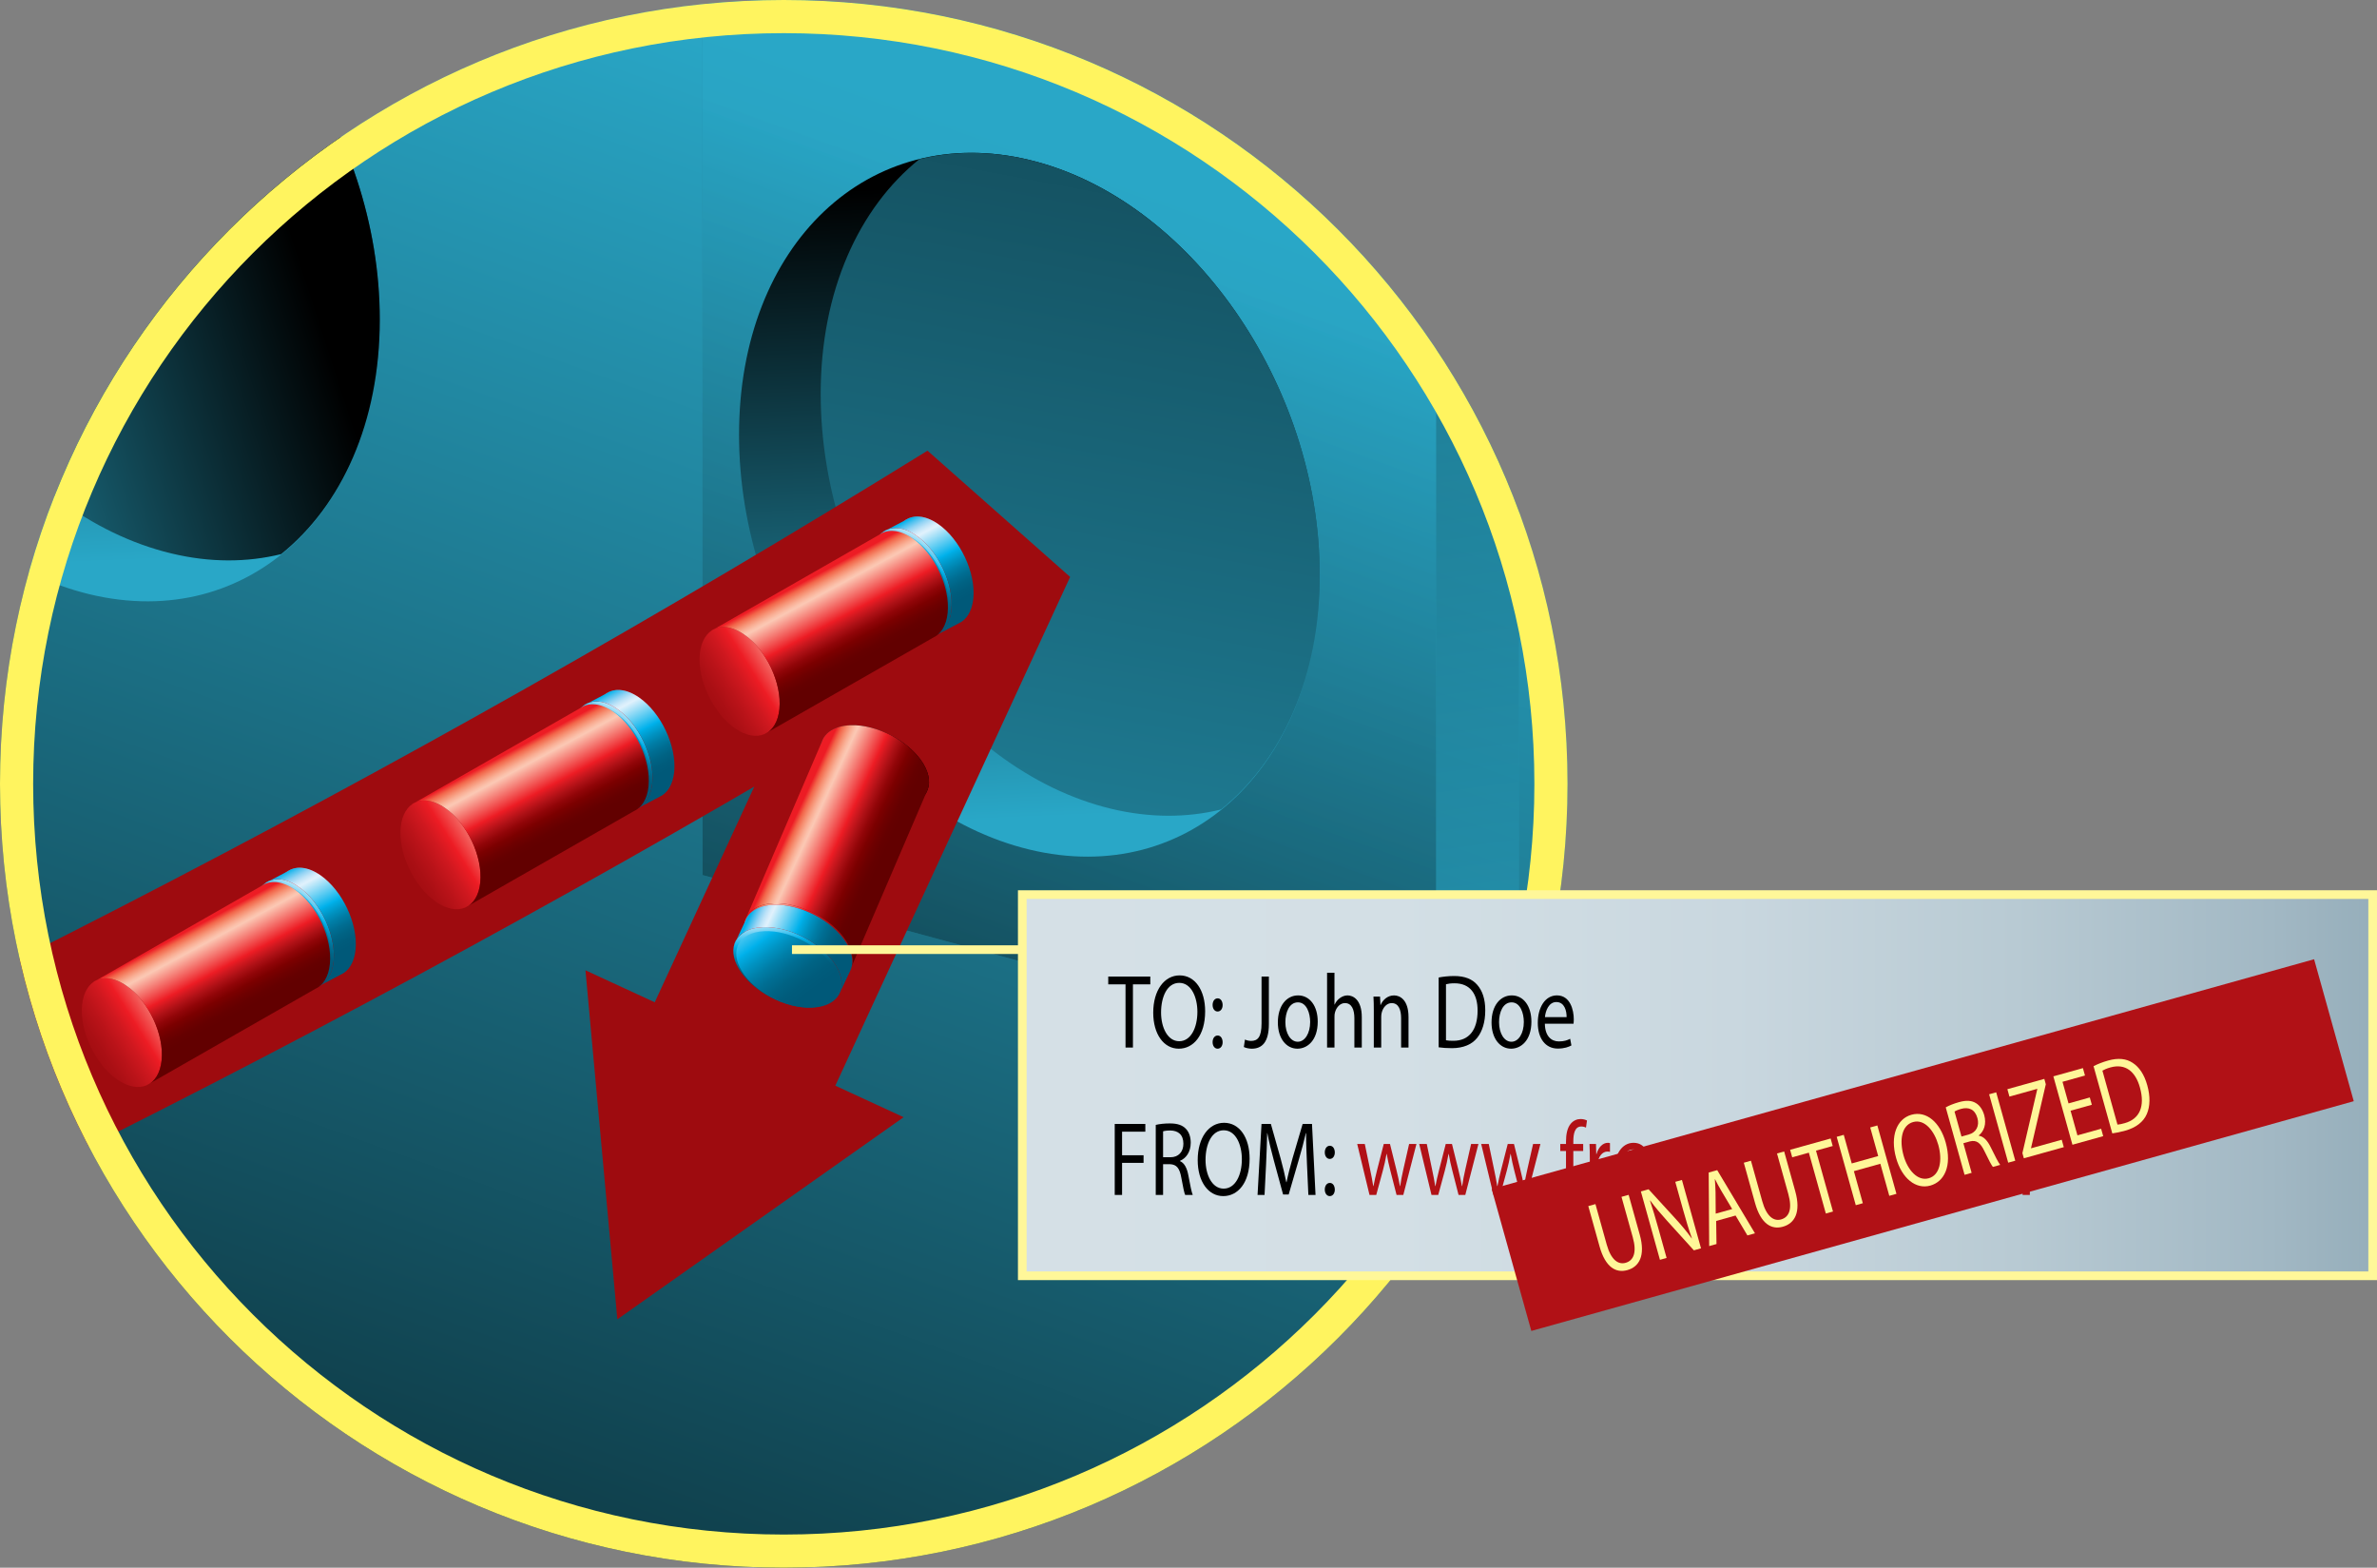 <?xml version="1.0" encoding="utf-8"?>
<!-- Generator: Adobe Illustrator 16.0.4, SVG Export Plug-In . SVG Version: 6.00 Build 0)  -->
<!DOCTYPE svg PUBLIC "-//W3C//DTD SVG 1.1//EN" "http://www.w3.org/Graphics/SVG/1.1/DTD/svg11.dtd">
<svg version="1.1" xmlns="http://www.w3.org/2000/svg" xmlns:xlink="http://www.w3.org/1999/xlink" x="0px" y="0px"
	 width="274.152px" height="180.797px" viewBox="0 0 274.152 180.797" enable-background="new 0 0 274.152 180.797"
	 xml:space="preserve">
<rect x="0" y="0" width="274.152" height="180.797" fill="#808080" stroke="none"/>
<g>
</g>
<g>
	<g>
		<defs>
			<path id="SVGID_1_" d="M180.792,90.398c0,49.923-40.47,90.398-90.396,90.398C40.472,180.797,0,140.321,0,90.398
				S40.472,0,90.396,0C140.322,0,180.792,40.476,180.792,90.398z"/>
		</defs>
		<clipPath id="SVGID_2_">
			<use xlink:href="#SVGID_1_"  overflow="visible"/>
		</clipPath>
		<linearGradient id="SVGID_3_" gradientUnits="userSpaceOnUse" x1="26.838" y1="269.851" x2="118.282" y2="15.396">
			<stop  offset="0" style="stop-color:#000000"/>
			<stop  offset="1" style="stop-color:#29A7C7"/>
		</linearGradient>
		<polygon clip-path="url(#SVGID_2_)" fill="url(#SVGID_3_)" points="226.772,-13.302 -32.453,-82.654 -32.453,161.71 
			226.772,230.995 		"/>
		<g opacity="0.5" clip-path="url(#SVGID_2_)">
			<g>
				<linearGradient id="SVGID_4_" gradientUnits="userSpaceOnUse" x1="105.57" y1="-112.67" x2="137.692" y2="123.86">
					<stop  offset="0" style="stop-color:#000000"/>
					<stop  offset="1" style="stop-color:#29A7C7"/>
				</linearGradient>
				<polygon fill="url(#SVGID_4_)" points="175.172,5.563 165.65,11.018 81.029,-11.973 90.545,-17.427 				"/>
				<linearGradient id="SVGID_5_" gradientUnits="userSpaceOnUse" x1="105.57" y1="-112.67" x2="137.692" y2="123.86">
					<stop  offset="0" style="stop-color:#000000"/>
					<stop  offset="1" style="stop-color:#29A7C7"/>
				</linearGradient>
				<polygon fill="url(#SVGID_5_)" points="165.65,11.018 81.029,-11.973 81.029,100.916 165.65,123.897 				"/>
				<linearGradient id="SVGID_6_" gradientUnits="userSpaceOnUse" x1="105.57" y1="-112.67" x2="137.692" y2="123.86">
					<stop  offset="0" style="stop-color:#000000"/>
					<stop  offset="1" style="stop-color:#29A7C7"/>
				</linearGradient>
				<polygon fill="url(#SVGID_6_)" points="165.65,11.018 175.172,5.563 175.172,118.452 165.65,123.897 				"/>
			</g>
			<g>
				
					<linearGradient id="SVGID_7_" gradientUnits="userSpaceOnUse" x1="421.696" y1="-529.205" x2="515.839" y2="-529.205" gradientTransform="matrix(1 0 0 1 -340.666 526)">
					<stop  offset="0" style="stop-color:#000000"/>
					<stop  offset="1" style="stop-color:#29A7C7"/>
				</linearGradient>
				<polygon fill="url(#SVGID_7_)" points="175.172,5.563 165.65,11.018 81.029,-11.973 90.545,-17.427 				"/>
				<linearGradient id="SVGID_8_" gradientUnits="userSpaceOnUse" x1="91.794" y1="143.74" x2="132.819" y2="29.584">
					<stop  offset="0" style="stop-color:#000000"/>
					<stop  offset="1" style="stop-color:#29A7C7"/>
				</linearGradient>
				<polygon fill="url(#SVGID_8_)" points="165.65,11.018 81.029,-11.973 81.029,100.916 165.65,123.897 				"/>
				<linearGradient id="SVGID_9_" gradientUnits="userSpaceOnUse" x1="153.008" y1="-63.419" x2="177.82" y2="119.284">
					<stop  offset="0" style="stop-color:#000000"/>
					<stop  offset="1" style="stop-color:#29A7C7"/>
				</linearGradient>
				<polygon fill="url(#SVGID_9_)" points="165.65,11.018 175.172,5.563 175.172,118.452 165.65,123.897 				"/>
			</g>
		</g>
		<g clip-path="url(#SVGID_2_)">
			<linearGradient id="SVGID_10_" gradientUnits="userSpaceOnUse" x1="117.108" y1="21.052" x2="120.29" y2="94.25">
				<stop  offset="0" style="stop-color:#000000"/>
				<stop  offset="1" style="stop-color:#29A7C7"/>
			</linearGradient>
			<path fill="url(#SVGID_10_)" d="M85.237,50.137c0,21.958,14.99,43.375,33.485,47.837c18.495,4.465,33.488-9.725,33.488-31.685
				s-14.993-43.384-33.488-47.846C100.227,13.985,85.237,28.174,85.237,50.137z"/>
			<linearGradient id="SVGID_11_" gradientUnits="userSpaceOnUse" x1="158.38" y1="-129.358" x2="100.968" y2="174.925">
				<stop  offset="0" style="stop-color:#000000"/>
				<stop  offset="1" style="stop-color:#29A7C7"/>
			</linearGradient>
			<path fill="url(#SVGID_11_)" d="M118.722,18.443c-4.498-1.082-8.779-1.043-12.695-0.081
				c-6.959,5.609-11.373,15.179-11.373,27.066c0,21.958,14.99,43.374,33.485,47.839c4.498,1.08,8.781,1.05,12.7,0.085
				c6.956-5.612,11.37-15.18,11.37-27.063C152.21,44.329,137.217,22.905,118.722,18.443z"/>
		</g>
		<g clip-path="url(#SVGID_2_)">
			<linearGradient id="SVGID_12_" gradientUnits="userSpaceOnUse" x1="8.699" y1="-8.394" x2="11.882" y2="64.804">
				<stop  offset="0" style="stop-color:#000000"/>
				<stop  offset="1" style="stop-color:#29A7C7"/>
			</linearGradient>
			<path fill="url(#SVGID_12_)" d="M-23.173,20.688c0,21.964,14.993,43.378,33.488,47.842c18.495,4.459,33.488-9.727,33.488-31.685
				c0-21.964-14.994-43.384-33.488-47.848C-8.18-15.463-23.173-1.274-23.173,20.688z"/>
			<linearGradient id="SVGID_13_" gradientUnits="userSpaceOnUse" x1="31.704" y1="21.001" x2="-26.372" y2="39.836">
				<stop  offset="0" style="stop-color:#000000"/>
				<stop  offset="1" style="stop-color:#29A7C7"/>
			</linearGradient>
			<path fill="url(#SVGID_13_)" d="M10.315-11.002c-4.498-1.086-8.779-1.049-12.695-0.081C-9.339-5.474-13.752,4.096-13.752,15.979
				c0,21.964,14.99,43.382,33.484,47.837c4.498,1.089,8.782,1.049,12.7,0.087c6.957-5.608,11.371-15.178,11.371-27.058
				C43.803,14.882,28.81-6.538,10.315-11.002z"/>
		</g>
		<g clip-path="url(#SVGID_2_)">
			<g>
				<path fill="none" stroke="#9E0B0F" stroke-width="22.941" stroke-linecap="round" stroke-linejoin="bevel" d="M-77.097,159.874
					c64.708-27.393,128.25-59.867,190.106-98.147l-30.588,66.271"/>
				<g>
					<g>
						
							<linearGradient id="SVGID_14_" gradientUnits="userSpaceOnUse" x1="-3323.704" y1="-79.172" x2="-3250.644" y2="-22.126" gradientTransform="matrix(0.108 -0.124 0.119 0.129 458.202 -311.469)">
							<stop  offset="0" style="stop-color:#5F5C5C"/>
							<stop  offset="0.141" style="stop-color:#545151"/>
							<stop  offset="0.517" style="stop-color:#373434"/>
							<stop  offset="0.816" style="stop-color:#171515"/>
							<stop  offset="1" style="stop-color:#000000"/>
						</linearGradient>
						<path fill="url(#SVGID_14_)" d="M103.728,92.919c3.077-0.125,4.306-2.304,2.744-4.866c-1.562-2.562-5.325-4.537-8.403-4.412
							c-3.081,0.125-4.31,2.307-2.744,4.866C96.884,91.067,100.647,93.045,103.728,92.919z"/>
						
							<linearGradient id="SVGID_15_" gradientUnits="userSpaceOnUse" x1="-3438.173" y1="-85.206" x2="-3420.158" y2="-22.154" gradientTransform="matrix(0.11 -0.128 0.128 0.11 475.927 -325.846)">
							<stop  offset="0" style="stop-color:#ED1C24"/>
							<stop  offset="0.052" style="stop-color:#F26549"/>
							<stop  offset="0.103" style="stop-color:#F69072"/>
							<stop  offset="0.146" style="stop-color:#F9AE94"/>
							<stop  offset="0.181" style="stop-color:#FBC1AB"/>
							<stop  offset="0.202" style="stop-color:#FBC8B4"/>
							<stop  offset="0.511" style="stop-color:#ED1C24"/>
							<stop  offset="0.609" style="stop-color:#CF181F"/>
							<stop  offset="0.709" style="stop-color:#BA1319"/>
							<stop  offset="0.808" style="stop-color:#AA0F14"/>
							<stop  offset="0.906" style="stop-color:#A10C10"/>
							<stop  offset="1" style="stop-color:#9E0B0F"/>
						</linearGradient>
						<path fill="url(#SVGID_15_)" d="M94.902,113.459c3.079-0.126,4.309-2.304,2.745-4.865c-1.562-2.563-5.324-4.539-8.404-4.414
							c-3.077,0.127-4.305,2.305-2.744,4.867C88.062,111.608,91.824,113.584,94.902,113.459z"/>
						
							<linearGradient id="SVGID_16_" gradientUnits="userSpaceOnUse" x1="-3326.385" y1="-75.69" x2="-3253.363" y2="-18.674" gradientTransform="matrix(0.108 -0.124 0.119 0.129 458.202 -311.469)">
							<stop  offset="0" style="stop-color:#5F5C5C"/>
							<stop  offset="0.141" style="stop-color:#545151"/>
							<stop  offset="0.517" style="stop-color:#373434"/>
							<stop  offset="0.816" style="stop-color:#171515"/>
							<stop  offset="1" style="stop-color:#000000"/>
						</linearGradient>
						<path fill="url(#SVGID_16_)" d="M94.766,85.593c-0.265,0.819-0.105,1.833,0.559,2.914c1.56,2.561,5.323,4.538,8.403,4.412
							c1.54-0.062,2.615-0.638,3.113-1.519"/>
						
							<linearGradient id="SVGID_17_" gradientUnits="userSpaceOnUse" x1="-3449.818" y1="-81.835" x2="-3431.823" y2="-18.853" gradientTransform="matrix(0.11 -0.128 0.128 0.11 475.927 -325.846)">
							<stop  offset="0" style="stop-color:#ED1C24"/>
							<stop  offset="0.052" style="stop-color:#F26549"/>
							<stop  offset="0.103" style="stop-color:#F69072"/>
							<stop  offset="0.146" style="stop-color:#F9AE94"/>
							<stop  offset="0.181" style="stop-color:#FBC1AB"/>
							<stop  offset="0.202" style="stop-color:#FBC8B4"/>
							<stop  offset="0.511" style="stop-color:#ED1C24"/>
							<stop  offset="0.609" style="stop-color:#CF181F"/>
							<stop  offset="0.709" style="stop-color:#BA1319"/>
							<stop  offset="0.808" style="stop-color:#AA0F14"/>
							<stop  offset="0.906" style="stop-color:#A10C10"/>
							<stop  offset="1" style="stop-color:#9E0B0F"/>
						</linearGradient>
						<path fill="url(#SVGID_17_)" d="M85.934,106.162c-0.252,0.813-0.084,1.816,0.565,2.885c1.562,2.562,5.325,4.537,8.403,4.412
							c1.54-0.062,2.617-0.639,3.115-1.521"/>
						
							<linearGradient id="SVGID_18_" gradientUnits="userSpaceOnUse" x1="-3364.432" y1="-106.311" x2="-3346.405" y2="-43.22" gradientTransform="matrix(0.11 -0.128 0.128 0.11 475.927 -325.846)">
							<stop  offset="0" style="stop-color:#ED1C24"/>
							<stop  offset="0.052" style="stop-color:#F26549"/>
							<stop  offset="0.103" style="stop-color:#F69072"/>
							<stop  offset="0.146" style="stop-color:#F9AE94"/>
							<stop  offset="0.181" style="stop-color:#FBC1AB"/>
							<stop  offset="0.202" style="stop-color:#FBC8B4"/>
							<stop  offset="0.511" style="stop-color:#ED1C24"/>
							<stop  offset="0.564" style="stop-color:#CF181F"/>
							<stop  offset="0.638" style="stop-color:#AC1015"/>
							<stop  offset="0.712" style="stop-color:#910508"/>
							<stop  offset="0.786" style="stop-color:#7C0000"/>
							<stop  offset="0.859" style="stop-color:#6E0000"/>
							<stop  offset="0.931" style="stop-color:#650000"/>
							<stop  offset="1" style="stop-color:#620000"/>
						</linearGradient>
						<path fill="url(#SVGID_18_)" d="M98.018,111.938c0.496-0.881,0.413-2.065-0.37-3.345c-1.562-2.563-5.324-4.539-8.404-4.414
							c-1.794,0.072-2.962,0.846-3.31,1.982l8.832-20.569c0.361-1.123,1.523-1.881,3.303-1.952c3.078-0.125,6.841,1.851,8.403,4.412
							c0.782,1.281,0.866,2.467,0.369,3.348L98.018,111.938z"/>
						
							<linearGradient id="SVGID_19_" gradientUnits="userSpaceOnUse" x1="-3449.741" y1="-121.798" x2="-3424.718" y2="-34.717" gradientTransform="matrix(0.11 -0.128 0.128 0.11 475.927 -325.846)">
							<stop  offset="0" style="stop-color:#ED1C24"/>
							<stop  offset="0.052" style="stop-color:#F26549"/>
							<stop  offset="0.103" style="stop-color:#F69072"/>
							<stop  offset="0.146" style="stop-color:#F9AE94"/>
							<stop  offset="0.181" style="stop-color:#FBC1AB"/>
							<stop  offset="0.202" style="stop-color:#FBC8B4"/>
							<stop  offset="0.511" style="stop-color:#ED1C24"/>
							<stop  offset="0.609" style="stop-color:#CF181F"/>
							<stop  offset="0.709" style="stop-color:#BA1319"/>
							<stop  offset="0.808" style="stop-color:#AA0F14"/>
							<stop  offset="0.906" style="stop-color:#A10C10"/>
							<stop  offset="1" style="stop-color:#9E0B0F"/>
						</linearGradient>
						<path fill="url(#SVGID_19_)" d="M94.881,113.628c3.079-0.127,4.309-2.307,2.745-4.868c-1.563-2.562-5.325-4.537-8.404-4.412
							c-3.077,0.127-4.307,2.306-2.745,4.866C88.04,111.777,91.803,113.75,94.881,113.628z"/>
						
							<linearGradient id="SVGID_20_" gradientUnits="userSpaceOnUse" x1="-1459.288" y1="-50.247" x2="-1477.389" y2="-29.882" gradientTransform="matrix(0.204 -0.237 0.237 0.204 398.951 -231.391)">
							<stop  offset="0" style="stop-color:#00B1EB"/>
							<stop  offset="0.044" style="stop-color:#4AC0EF"/>
							<stop  offset="0.097" style="stop-color:#92D3F4"/>
							<stop  offset="0.143" style="stop-color:#BEE3F8"/>
							<stop  offset="0.18" style="stop-color:#D7EDFB"/>
							<stop  offset="0.202" style="stop-color:#E0F1FC"/>
							<stop  offset="0.511" style="stop-color:#00B1EB"/>
							<stop  offset="0.526" style="stop-color:#00ABE2"/>
							<stop  offset="0.606" style="stop-color:#0093C2"/>
							<stop  offset="0.687" style="stop-color:#007EA7"/>
							<stop  offset="0.767" style="stop-color:#006E93"/>
							<stop  offset="0.847" style="stop-color:#006384"/>
							<stop  offset="0.925" style="stop-color:#005C7C"/>
							<stop  offset="1" style="stop-color:#005979"/>
						</linearGradient>
						<path fill="url(#SVGID_20_)" d="M93.66,116.208c3.078-0.125,4.309-2.306,2.745-4.867c-1.562-2.562-5.325-4.538-8.404-4.413
							c-3.077,0.127-4.308,2.307-2.745,4.867C86.82,114.357,90.581,116.331,93.66,116.208z"/>
						
							<linearGradient id="SVGID_21_" gradientUnits="userSpaceOnUse" x1="-1465.816" y1="-70.951" x2="-1477.406" y2="-19.553" gradientTransform="matrix(0.204 -0.237 0.237 0.204 398.951 -231.391)">
							<stop  offset="0" style="stop-color:#00B1EB"/>
							<stop  offset="0.044" style="stop-color:#4AC0EF"/>
							<stop  offset="0.097" style="stop-color:#92D3F4"/>
							<stop  offset="0.143" style="stop-color:#BEE3F8"/>
							<stop  offset="0.18" style="stop-color:#D7EDFB"/>
							<stop  offset="0.202" style="stop-color:#E0F1FC"/>
							<stop  offset="0.511" style="stop-color:#00B1EB"/>
							<stop  offset="0.526" style="stop-color:#00ABE2"/>
							<stop  offset="0.606" style="stop-color:#0093C2"/>
							<stop  offset="0.687" style="stop-color:#007EA7"/>
							<stop  offset="0.767" style="stop-color:#006E93"/>
							<stop  offset="0.847" style="stop-color:#006384"/>
							<stop  offset="0.925" style="stop-color:#005C7C"/>
							<stop  offset="1" style="stop-color:#005979"/>
						</linearGradient>
						<path fill="url(#SVGID_21_)" d="M93.534,116.189c2.919-0.117,4.086-2.186,2.602-4.613c-1.481-2.43-5.051-4.307-7.972-4.186
							c-2.921,0.118-4.083,2.185-2.602,4.615C87.044,114.435,90.612,116.311,93.534,116.189z"/>
						
							<linearGradient id="SVGID_22_" gradientUnits="userSpaceOnUse" x1="-3436.994" y1="-85.618" x2="-3418.961" y2="-22.505" gradientTransform="matrix(0.11 -0.128 0.128 0.11 475.927 -325.846)">
							<stop  offset="0" style="stop-color:#00B1EB"/>
							<stop  offset="0.044" style="stop-color:#4AC0EF"/>
							<stop  offset="0.097" style="stop-color:#92D3F4"/>
							<stop  offset="0.143" style="stop-color:#BEE3F8"/>
							<stop  offset="0.18" style="stop-color:#D7EDFB"/>
							<stop  offset="0.202" style="stop-color:#E0F1FC"/>
							<stop  offset="0.511" style="stop-color:#00B1EB"/>
							<stop  offset="0.526" style="stop-color:#00ABE2"/>
							<stop  offset="0.606" style="stop-color:#0093C2"/>
							<stop  offset="0.687" style="stop-color:#007EA7"/>
							<stop  offset="0.767" style="stop-color:#006E93"/>
							<stop  offset="0.847" style="stop-color:#006384"/>
							<stop  offset="0.925" style="stop-color:#005C7C"/>
							<stop  offset="1" style="stop-color:#005979"/>
						</linearGradient>
						<path fill="url(#SVGID_22_)" d="M96.773,114.687c0.497-0.881,0.413-2.064-0.368-3.346c-1.562-2.562-5.325-4.538-8.404-4.413
							c-1.795,0.073-2.959,0.845-3.312,1.981l1.231-2.612c0.36-1.119,1.521-1.877,3.301-1.949c3.079-0.125,6.841,1.85,8.404,4.412
							c0.781,1.281,0.864,2.464,0.368,3.346L96.773,114.687z"/>
					</g>
				</g>
				<polygon fill="#9E0B0F" points="67.525,111.902 71.202,152.153 104.22,128.842 				"/>
			</g>
		</g>
		
			<path clip-path="url(#SVGID_2_)" fill="none" stroke="#FFF45F" stroke-width="7.647" stroke-linecap="round" stroke-linejoin="bevel" d="
			M180.792,90.398c0,49.923-40.47,90.398-90.396,90.398C40.472,180.797,0,140.321,0,90.398S40.472,0,90.396,0
			C140.322,0,180.792,40.476,180.792,90.398z"/>
	</g>
	<g>
		
			<linearGradient id="SVGID_23_" gradientUnits="userSpaceOnUse" x1="-3247.987" y1="-519.997" x2="-3229.989" y2="-457.006" gradientTransform="matrix(0.165 -0.036 0.036 0.165 658.487 29.247)">
			<stop  offset="0" style="stop-color:#ED1C24"/>
			<stop  offset="0.052" style="stop-color:#F26549"/>
			<stop  offset="0.103" style="stop-color:#F69072"/>
			<stop  offset="0.146" style="stop-color:#F9AE94"/>
			<stop  offset="0.181" style="stop-color:#FBC1AB"/>
			<stop  offset="0.202" style="stop-color:#FBC8B4"/>
			<stop  offset="0.511" style="stop-color:#ED1C24"/>
			<stop  offset="0.609" style="stop-color:#CF181F"/>
			<stop  offset="0.709" style="stop-color:#BA1319"/>
			<stop  offset="0.808" style="stop-color:#AA0F14"/>
			<stop  offset="0.906" style="stop-color:#A10C10"/>
			<stop  offset="1" style="stop-color:#9E0B0F"/>
		</linearGradient>
		<path fill="url(#SVGID_23_)" d="M104.48,59.901c-0.691,0.498-1.16,1.399-1.283,2.645c-0.292,2.987,1.523,6.829,4.059,8.582
			c1.267,0.876,2.473,1.062,3.401,0.659"/>
		
			<linearGradient id="SVGID_24_" gradientUnits="userSpaceOnUse" x1="-3247.904" y1="-559.96" x2="-3222.88" y2="-472.873" gradientTransform="matrix(0.165 -0.036 0.036 0.165 658.487 29.247)">
			<stop  offset="0" style="stop-color:#ED1C24"/>
			<stop  offset="0.052" style="stop-color:#F26549"/>
			<stop  offset="0.103" style="stop-color:#F69072"/>
			<stop  offset="0.146" style="stop-color:#F9AE94"/>
			<stop  offset="0.181" style="stop-color:#FBC1AB"/>
			<stop  offset="0.202" style="stop-color:#FBC8B4"/>
			<stop  offset="0.511" style="stop-color:#ED1C24"/>
			<stop  offset="0.609" style="stop-color:#CF181F"/>
			<stop  offset="0.709" style="stop-color:#BA1319"/>
			<stop  offset="0.808" style="stop-color:#AA0F14"/>
			<stop  offset="0.906" style="stop-color:#A10C10"/>
			<stop  offset="1" style="stop-color:#9E0B0F"/>
		</linearGradient>
		<path fill="url(#SVGID_24_)" d="M107.136,71.249c2.534,1.752,4.828,0.75,5.123-2.237c0.292-2.985-1.526-6.828-4.059-8.58
			c-2.534-1.75-4.829-0.751-5.122,2.235C102.785,65.655,104.603,69.494,107.136,71.249z"/>
		
			<linearGradient id="SVGID_25_" gradientUnits="userSpaceOnUse" x1="-1349.223" y1="-285.293" x2="-1367.33" y2="-264.923" gradientTransform="matrix(0.305 -0.067 0.067 0.305 539.666 57.814)">
			<stop  offset="0" style="stop-color:#00B1EB"/>
			<stop  offset="0.044" style="stop-color:#4AC0EF"/>
			<stop  offset="0.097" style="stop-color:#92D3F4"/>
			<stop  offset="0.143" style="stop-color:#BEE3F8"/>
			<stop  offset="0.18" style="stop-color:#D7EDFB"/>
			<stop  offset="0.202" style="stop-color:#E0F1FC"/>
			<stop  offset="0.511" style="stop-color:#00B1EB"/>
			<stop  offset="0.526" style="stop-color:#00ABE2"/>
			<stop  offset="0.606" style="stop-color:#0093C2"/>
			<stop  offset="0.687" style="stop-color:#007EA7"/>
			<stop  offset="0.767" style="stop-color:#006E93"/>
			<stop  offset="0.847" style="stop-color:#006384"/>
			<stop  offset="0.925" style="stop-color:#005C7C"/>
			<stop  offset="1" style="stop-color:#005979"/>
		</linearGradient>
		<path fill="url(#SVGID_25_)" d="M104.608,72.575c2.533,1.753,4.827,0.752,5.122-2.236c0.293-2.985-1.522-6.829-4.058-8.582
			c-2.536-1.749-4.828-0.751-5.122,2.235C100.258,66.982,102.075,70.821,104.608,72.575z"/>
		
			<linearGradient id="SVGID_26_" gradientUnits="userSpaceOnUse" x1="-1355.756" y1="-306.003" x2="-1367.349" y2="-254.591" gradientTransform="matrix(0.305 -0.067 0.067 0.305 539.666 57.814)">
			<stop  offset="0" style="stop-color:#00B1EB"/>
			<stop  offset="0.044" style="stop-color:#4AC0EF"/>
			<stop  offset="0.097" style="stop-color:#92D3F4"/>
			<stop  offset="0.143" style="stop-color:#BEE3F8"/>
			<stop  offset="0.18" style="stop-color:#D7EDFB"/>
			<stop  offset="0.202" style="stop-color:#E0F1FC"/>
			<stop  offset="0.511" style="stop-color:#00B1EB"/>
			<stop  offset="0.526" style="stop-color:#00ABE2"/>
			<stop  offset="0.606" style="stop-color:#0093C2"/>
			<stop  offset="0.687" style="stop-color:#007EA7"/>
			<stop  offset="0.767" style="stop-color:#006E93"/>
			<stop  offset="0.847" style="stop-color:#006384"/>
			<stop  offset="0.925" style="stop-color:#005C7C"/>
			<stop  offset="1" style="stop-color:#005979"/>
		</linearGradient>
		<path fill="url(#SVGID_26_)" d="M104.519,72.484c2.402,1.664,4.578,0.713,4.854-2.118c0.279-2.833-1.443-6.479-3.847-8.14
			c-2.406-1.664-4.58-0.715-4.859,2.119C100.39,67.178,102.113,70.822,104.519,72.484z"/>
		
			<linearGradient id="SVGID_27_" gradientUnits="userSpaceOnUse" x1="42.098" y1="118.217" x2="50.259" y2="103.934" gradientTransform="matrix(0.04 0.999 0.999 -0.04 -25.819 35.843)">
			<stop  offset="0" style="stop-color:#ED1C24"/>
			<stop  offset="0.052" style="stop-color:#F26549"/>
			<stop  offset="0.103" style="stop-color:#F69072"/>
			<stop  offset="0.146" style="stop-color:#F9AE94"/>
			<stop  offset="0.181" style="stop-color:#FBC1AB"/>
			<stop  offset="0.202" style="stop-color:#FBC8B4"/>
			<stop  offset="0.511" style="stop-color:#ED1C24"/>
			<stop  offset="0.609" style="stop-color:#CF181F"/>
			<stop  offset="0.709" style="stop-color:#BA1319"/>
			<stop  offset="0.808" style="stop-color:#AA0F14"/>
			<stop  offset="0.906" style="stop-color:#A10C10"/>
			<stop  offset="1" style="stop-color:#9E0B0F"/>
		</linearGradient>
		<path fill="url(#SVGID_27_)" d="M84.771,83.996c2.534,1.753,4.827,0.753,5.12-2.234c0.295-2.986-1.521-6.828-4.058-8.581
			c-2.533-1.751-4.826-0.752-5.12,2.234C80.42,78.402,82.238,82.245,84.771,83.996z"/>
		
			<linearGradient id="SVGID_28_" gradientUnits="userSpaceOnUse" x1="-3308.761" y1="-498.69" x2="-3290.731" y2="-435.585" gradientTransform="matrix(0.165 -0.036 0.036 0.165 658.487 29.247)">
			<stop  offset="0" style="stop-color:#ED1C24"/>
			<stop  offset="0.052" style="stop-color:#F26549"/>
			<stop  offset="0.103" style="stop-color:#F69072"/>
			<stop  offset="0.146" style="stop-color:#F9AE94"/>
			<stop  offset="0.181" style="stop-color:#FBC1AB"/>
			<stop  offset="0.202" style="stop-color:#FBC8B4"/>
			<stop  offset="0.511" style="stop-color:#ED1C24"/>
			<stop  offset="0.564" style="stop-color:#CF181F"/>
			<stop  offset="0.638" style="stop-color:#AC1015"/>
			<stop  offset="0.712" style="stop-color:#910508"/>
			<stop  offset="0.786" style="stop-color:#7C0000"/>
			<stop  offset="0.859" style="stop-color:#6E0000"/>
			<stop  offset="0.931" style="stop-color:#650000"/>
			<stop  offset="1" style="stop-color:#620000"/>
		</linearGradient>
		<path fill="url(#SVGID_28_)" d="M88.172,84.657c0.928-0.406,1.575-1.401,1.719-2.896c0.295-2.986-1.521-6.828-4.058-8.581
			c-1.475-1.022-2.873-1.106-3.838-0.409l19.434-11.115c0.965-0.678,2.348-0.585,3.812,0.429c2.535,1.752,4.351,5.595,4.057,8.581
			c-0.145,1.494-0.793,2.491-1.719,2.896L88.172,84.657z"/>
		
			<linearGradient id="SVGID_29_" gradientUnits="userSpaceOnUse" x1="-3235.159" y1="-523.773" x2="-3217.125" y2="-460.656" gradientTransform="matrix(0.165 -0.036 0.036 0.165 658.487 29.247)">
			<stop  offset="0" style="stop-color:#00B1EB"/>
			<stop  offset="0.044" style="stop-color:#4AC0EF"/>
			<stop  offset="0.097" style="stop-color:#92D3F4"/>
			<stop  offset="0.143" style="stop-color:#BEE3F8"/>
			<stop  offset="0.18" style="stop-color:#D7EDFB"/>
			<stop  offset="0.202" style="stop-color:#E0F1FC"/>
			<stop  offset="0.511" style="stop-color:#00B1EB"/>
			<stop  offset="0.526" style="stop-color:#00ABE2"/>
			<stop  offset="0.606" style="stop-color:#0093C2"/>
			<stop  offset="0.687" style="stop-color:#007EA7"/>
			<stop  offset="0.767" style="stop-color:#006E93"/>
			<stop  offset="0.847" style="stop-color:#006384"/>
			<stop  offset="0.925" style="stop-color:#005C7C"/>
			<stop  offset="1" style="stop-color:#005979"/>
		</linearGradient>
		<path fill="url(#SVGID_29_)" d="M108.011,73.235c0.925-0.407,1.572-1.401,1.719-2.896c0.293-2.985-1.522-6.829-4.058-8.582
			c-1.479-1.021-2.873-1.104-3.838-0.41l2.555-1.344c0.962-0.679,2.347-0.584,3.811,0.429c2.533,1.752,4.351,5.595,4.059,8.58
			c-0.149,1.494-0.794,2.488-1.721,2.895L108.011,73.235z"/>
	</g>
	<g>
		
			<linearGradient id="SVGID_30_" gradientUnits="userSpaceOnUse" x1="-3472.581" y1="-448.279" x2="-3454.585" y2="-385.294" gradientTransform="matrix(0.165 -0.036 0.036 0.165 658.487 29.247)">
			<stop  offset="0" style="stop-color:#ED1C24"/>
			<stop  offset="0.052" style="stop-color:#F26549"/>
			<stop  offset="0.103" style="stop-color:#F69072"/>
			<stop  offset="0.146" style="stop-color:#F9AE94"/>
			<stop  offset="0.181" style="stop-color:#FBC1AB"/>
			<stop  offset="0.202" style="stop-color:#FBC8B4"/>
			<stop  offset="0.511" style="stop-color:#ED1C24"/>
			<stop  offset="0.609" style="stop-color:#CF181F"/>
			<stop  offset="0.709" style="stop-color:#BA1319"/>
			<stop  offset="0.808" style="stop-color:#AA0F14"/>
			<stop  offset="0.906" style="stop-color:#A10C10"/>
			<stop  offset="1" style="stop-color:#9E0B0F"/>
		</linearGradient>
		<path fill="url(#SVGID_30_)" d="M69.98,79.901c-0.691,0.498-1.16,1.399-1.283,2.645c-0.292,2.987,1.523,6.829,4.059,8.582
			c1.267,0.876,2.473,1.062,3.401,0.659"/>
		
			<linearGradient id="SVGID_31_" gradientUnits="userSpaceOnUse" x1="-3472.499" y1="-488.245" x2="-3447.475" y2="-401.16" gradientTransform="matrix(0.165 -0.036 0.036 0.165 658.487 29.247)">
			<stop  offset="0" style="stop-color:#ED1C24"/>
			<stop  offset="0.052" style="stop-color:#F26549"/>
			<stop  offset="0.103" style="stop-color:#F69072"/>
			<stop  offset="0.146" style="stop-color:#F9AE94"/>
			<stop  offset="0.181" style="stop-color:#FBC1AB"/>
			<stop  offset="0.202" style="stop-color:#FBC8B4"/>
			<stop  offset="0.511" style="stop-color:#ED1C24"/>
			<stop  offset="0.609" style="stop-color:#CF181F"/>
			<stop  offset="0.709" style="stop-color:#BA1319"/>
			<stop  offset="0.808" style="stop-color:#AA0F14"/>
			<stop  offset="0.906" style="stop-color:#A10C10"/>
			<stop  offset="1" style="stop-color:#9E0B0F"/>
		</linearGradient>
		<path fill="url(#SVGID_31_)" d="M72.636,91.249c2.534,1.752,4.828,0.75,5.123-2.237c0.292-2.985-1.526-6.828-4.059-8.58
			c-2.534-1.75-4.829-0.751-5.122,2.235C68.285,85.655,70.103,89.494,72.636,91.249z"/>
		
			<linearGradient id="SVGID_32_" gradientUnits="userSpaceOnUse" x1="-1470.714" y1="-246.498" x2="-1488.821" y2="-226.127" gradientTransform="matrix(0.305 -0.067 0.067 0.305 539.666 57.814)">
			<stop  offset="0" style="stop-color:#00B1EB"/>
			<stop  offset="0.044" style="stop-color:#4AC0EF"/>
			<stop  offset="0.097" style="stop-color:#92D3F4"/>
			<stop  offset="0.143" style="stop-color:#BEE3F8"/>
			<stop  offset="0.18" style="stop-color:#D7EDFB"/>
			<stop  offset="0.202" style="stop-color:#E0F1FC"/>
			<stop  offset="0.511" style="stop-color:#00B1EB"/>
			<stop  offset="0.526" style="stop-color:#00ABE2"/>
			<stop  offset="0.606" style="stop-color:#0093C2"/>
			<stop  offset="0.687" style="stop-color:#007EA7"/>
			<stop  offset="0.767" style="stop-color:#006E93"/>
			<stop  offset="0.847" style="stop-color:#006384"/>
			<stop  offset="0.925" style="stop-color:#005C7C"/>
			<stop  offset="1" style="stop-color:#005979"/>
		</linearGradient>
		<path fill="url(#SVGID_32_)" d="M70.108,92.575c2.533,1.753,4.827,0.752,5.122-2.236c0.293-2.985-1.522-6.829-4.058-8.582
			c-2.536-1.749-4.828-0.751-5.122,2.235C65.758,86.982,67.575,90.821,70.108,92.575z"/>
		
			<linearGradient id="SVGID_33_" gradientUnits="userSpaceOnUse" x1="-1477.247" y1="-267.207" x2="-1488.839" y2="-215.796" gradientTransform="matrix(0.305 -0.067 0.067 0.305 539.666 57.814)">
			<stop  offset="0" style="stop-color:#00B1EB"/>
			<stop  offset="0.044" style="stop-color:#4AC0EF"/>
			<stop  offset="0.097" style="stop-color:#92D3F4"/>
			<stop  offset="0.143" style="stop-color:#BEE3F8"/>
			<stop  offset="0.18" style="stop-color:#D7EDFB"/>
			<stop  offset="0.202" style="stop-color:#E0F1FC"/>
			<stop  offset="0.511" style="stop-color:#00B1EB"/>
			<stop  offset="0.526" style="stop-color:#00ABE2"/>
			<stop  offset="0.606" style="stop-color:#0093C2"/>
			<stop  offset="0.687" style="stop-color:#007EA7"/>
			<stop  offset="0.767" style="stop-color:#006E93"/>
			<stop  offset="0.847" style="stop-color:#006384"/>
			<stop  offset="0.925" style="stop-color:#005C7C"/>
			<stop  offset="1" style="stop-color:#005979"/>
		</linearGradient>
		<path fill="url(#SVGID_33_)" d="M70.019,92.484c2.402,1.664,4.578,0.713,4.854-2.118c0.279-2.833-1.443-6.479-3.847-8.14
			c-2.406-1.664-4.58-0.715-4.859,2.119C65.89,87.178,67.613,90.822,70.019,92.484z"/>
		
			<linearGradient id="SVGID_34_" gradientUnits="userSpaceOnUse" x1="60.691" y1="82.939" x2="68.853" y2="68.657" gradientTransform="matrix(0.04 0.999 0.999 -0.04 -25.819 35.843)">
			<stop  offset="0" style="stop-color:#ED1C24"/>
			<stop  offset="0.052" style="stop-color:#F26549"/>
			<stop  offset="0.103" style="stop-color:#F69072"/>
			<stop  offset="0.146" style="stop-color:#F9AE94"/>
			<stop  offset="0.181" style="stop-color:#FBC1AB"/>
			<stop  offset="0.202" style="stop-color:#FBC8B4"/>
			<stop  offset="0.511" style="stop-color:#ED1C24"/>
			<stop  offset="0.609" style="stop-color:#CF181F"/>
			<stop  offset="0.709" style="stop-color:#BA1319"/>
			<stop  offset="0.808" style="stop-color:#AA0F14"/>
			<stop  offset="0.906" style="stop-color:#A10C10"/>
			<stop  offset="1" style="stop-color:#9E0B0F"/>
		</linearGradient>
		<path fill="url(#SVGID_34_)" d="M50.271,103.996c2.534,1.753,4.827,0.753,5.12-2.234c0.295-2.986-1.521-6.828-4.058-8.581
			c-2.533-1.751-4.826-0.752-5.12,2.234C45.92,98.402,47.738,102.245,50.271,103.996z"/>
		
			<linearGradient id="SVGID_35_" gradientUnits="userSpaceOnUse" x1="-3533.356" y1="-426.97" x2="-3515.327" y2="-363.871" gradientTransform="matrix(0.165 -0.036 0.036 0.165 658.487 29.247)">
			<stop  offset="0" style="stop-color:#ED1C24"/>
			<stop  offset="0.052" style="stop-color:#F26549"/>
			<stop  offset="0.103" style="stop-color:#F69072"/>
			<stop  offset="0.146" style="stop-color:#F9AE94"/>
			<stop  offset="0.181" style="stop-color:#FBC1AB"/>
			<stop  offset="0.202" style="stop-color:#FBC8B4"/>
			<stop  offset="0.511" style="stop-color:#ED1C24"/>
			<stop  offset="0.564" style="stop-color:#CF181F"/>
			<stop  offset="0.638" style="stop-color:#AC1015"/>
			<stop  offset="0.712" style="stop-color:#910508"/>
			<stop  offset="0.786" style="stop-color:#7C0000"/>
			<stop  offset="0.859" style="stop-color:#6E0000"/>
			<stop  offset="0.931" style="stop-color:#650000"/>
			<stop  offset="1" style="stop-color:#620000"/>
		</linearGradient>
		<path fill="url(#SVGID_35_)" d="M53.672,104.657c0.928-0.406,1.575-1.401,1.719-2.896c0.295-2.986-1.521-6.828-4.058-8.581
			c-1.475-1.022-2.873-1.106-3.838-0.409l19.434-11.115c0.965-0.678,2.348-0.585,3.812,0.429c2.535,1.752,4.351,5.595,4.057,8.581
			c-0.145,1.494-0.793,2.491-1.719,2.896L53.672,104.657z"/>
		
			<linearGradient id="SVGID_36_" gradientUnits="userSpaceOnUse" x1="-3459.754" y1="-452.059" x2="-3441.719" y2="-388.937" gradientTransform="matrix(0.165 -0.036 0.036 0.165 658.487 29.247)">
			<stop  offset="0" style="stop-color:#00B1EB"/>
			<stop  offset="0.044" style="stop-color:#4AC0EF"/>
			<stop  offset="0.097" style="stop-color:#92D3F4"/>
			<stop  offset="0.143" style="stop-color:#BEE3F8"/>
			<stop  offset="0.18" style="stop-color:#D7EDFB"/>
			<stop  offset="0.202" style="stop-color:#E0F1FC"/>
			<stop  offset="0.511" style="stop-color:#00B1EB"/>
			<stop  offset="0.526" style="stop-color:#00ABE2"/>
			<stop  offset="0.606" style="stop-color:#0093C2"/>
			<stop  offset="0.687" style="stop-color:#007EA7"/>
			<stop  offset="0.767" style="stop-color:#006E93"/>
			<stop  offset="0.847" style="stop-color:#006384"/>
			<stop  offset="0.925" style="stop-color:#005C7C"/>
			<stop  offset="1" style="stop-color:#005979"/>
		</linearGradient>
		<path fill="url(#SVGID_36_)" d="M73.511,93.235c0.925-0.407,1.572-1.401,1.719-2.896c0.293-2.985-1.522-6.829-4.058-8.582
			c-1.479-1.021-2.873-1.104-3.838-0.41l2.555-1.344c0.962-0.679,2.347-0.584,3.811,0.429c2.533,1.752,4.351,5.595,4.059,8.58
			c-0.149,1.494-0.794,2.488-1.721,2.895L73.511,93.235z"/>
	</g>
	<g>
		
			<linearGradient id="SVGID_37_" gradientUnits="userSpaceOnUse" x1="-3710.806" y1="-376.531" x2="-3692.808" y2="-313.54" gradientTransform="matrix(0.165 -0.036 0.036 0.165 658.487 29.247)">
			<stop  offset="0" style="stop-color:#ED1C24"/>
			<stop  offset="0.052" style="stop-color:#F26549"/>
			<stop  offset="0.103" style="stop-color:#F69072"/>
			<stop  offset="0.146" style="stop-color:#F9AE94"/>
			<stop  offset="0.181" style="stop-color:#FBC1AB"/>
			<stop  offset="0.202" style="stop-color:#FBC8B4"/>
			<stop  offset="0.511" style="stop-color:#ED1C24"/>
			<stop  offset="0.609" style="stop-color:#CF181F"/>
			<stop  offset="0.709" style="stop-color:#BA1319"/>
			<stop  offset="0.808" style="stop-color:#AA0F14"/>
			<stop  offset="0.906" style="stop-color:#A10C10"/>
			<stop  offset="1" style="stop-color:#9E0B0F"/>
		</linearGradient>
		<path fill="url(#SVGID_37_)" d="M33.23,100.401c-0.691,0.498-1.16,1.399-1.283,2.645c-0.292,2.987,1.523,6.829,4.059,8.582
			c1.267,0.876,2.473,1.062,3.401,0.659"/>
		
			<linearGradient id="SVGID_38_" gradientUnits="userSpaceOnUse" x1="-3710.723" y1="-416.498" x2="-3685.699" y2="-329.414" gradientTransform="matrix(0.165 -0.036 0.036 0.165 658.487 29.247)">
			<stop  offset="0" style="stop-color:#ED1C24"/>
			<stop  offset="0.052" style="stop-color:#F26549"/>
			<stop  offset="0.103" style="stop-color:#F69072"/>
			<stop  offset="0.146" style="stop-color:#F9AE94"/>
			<stop  offset="0.181" style="stop-color:#FBC1AB"/>
			<stop  offset="0.202" style="stop-color:#FBC8B4"/>
			<stop  offset="0.511" style="stop-color:#ED1C24"/>
			<stop  offset="0.609" style="stop-color:#CF181F"/>
			<stop  offset="0.709" style="stop-color:#BA1319"/>
			<stop  offset="0.808" style="stop-color:#AA0F14"/>
			<stop  offset="0.906" style="stop-color:#A10C10"/>
			<stop  offset="1" style="stop-color:#9E0B0F"/>
		</linearGradient>
		<path fill="url(#SVGID_38_)" d="M35.886,111.749c2.534,1.752,4.828,0.75,5.123-2.237c0.292-2.985-1.526-6.828-4.059-8.58
			c-2.534-1.75-4.829-0.751-5.122,2.235C31.535,106.155,33.353,109.994,35.886,111.749z"/>
		
			<linearGradient id="SVGID_39_" gradientUnits="userSpaceOnUse" x1="-1599.576" y1="-207.687" x2="-1617.683" y2="-187.316" gradientTransform="matrix(0.305 -0.067 0.067 0.305 539.666 57.814)">
			<stop  offset="0" style="stop-color:#00B1EB"/>
			<stop  offset="0.044" style="stop-color:#4AC0EF"/>
			<stop  offset="0.097" style="stop-color:#92D3F4"/>
			<stop  offset="0.143" style="stop-color:#BEE3F8"/>
			<stop  offset="0.18" style="stop-color:#D7EDFB"/>
			<stop  offset="0.202" style="stop-color:#E0F1FC"/>
			<stop  offset="0.511" style="stop-color:#00B1EB"/>
			<stop  offset="0.526" style="stop-color:#00ABE2"/>
			<stop  offset="0.606" style="stop-color:#0093C2"/>
			<stop  offset="0.687" style="stop-color:#007EA7"/>
			<stop  offset="0.767" style="stop-color:#006E93"/>
			<stop  offset="0.847" style="stop-color:#006384"/>
			<stop  offset="0.925" style="stop-color:#005C7C"/>
			<stop  offset="1" style="stop-color:#005979"/>
		</linearGradient>
		<path fill="url(#SVGID_39_)" d="M33.358,113.075c2.533,1.753,4.827,0.752,5.122-2.236c0.293-2.985-1.522-6.829-4.058-8.582
			c-2.536-1.749-4.828-0.751-5.122,2.235C29.008,107.482,30.825,111.321,33.358,113.075z"/>
		
			<linearGradient id="SVGID_40_" gradientUnits="userSpaceOnUse" x1="-1606.109" y1="-228.395" x2="-1617.702" y2="-176.983" gradientTransform="matrix(0.305 -0.067 0.067 0.305 539.666 57.814)">
			<stop  offset="0" style="stop-color:#00B1EB"/>
			<stop  offset="0.044" style="stop-color:#4AC0EF"/>
			<stop  offset="0.097" style="stop-color:#92D3F4"/>
			<stop  offset="0.143" style="stop-color:#BEE3F8"/>
			<stop  offset="0.18" style="stop-color:#D7EDFB"/>
			<stop  offset="0.202" style="stop-color:#E0F1FC"/>
			<stop  offset="0.511" style="stop-color:#00B1EB"/>
			<stop  offset="0.526" style="stop-color:#00ABE2"/>
			<stop  offset="0.606" style="stop-color:#0093C2"/>
			<stop  offset="0.687" style="stop-color:#007EA7"/>
			<stop  offset="0.767" style="stop-color:#006E93"/>
			<stop  offset="0.847" style="stop-color:#006384"/>
			<stop  offset="0.925" style="stop-color:#005C7C"/>
			<stop  offset="1" style="stop-color:#005979"/>
		</linearGradient>
		<path fill="url(#SVGID_40_)" d="M33.269,112.984c2.402,1.664,4.578,0.713,4.854-2.118c0.279-2.833-1.443-6.479-3.847-8.14
			c-2.406-1.664-4.58-0.715-4.859,2.119C29.14,107.678,30.863,111.322,33.269,112.984z"/>
		
			<linearGradient id="SVGID_41_" gradientUnits="userSpaceOnUse" x1="79.693" y1="45.394" x2="87.855" y2="31.111" gradientTransform="matrix(0.04 0.999 0.999 -0.04 -25.819 35.843)">
			<stop  offset="0" style="stop-color:#ED1C24"/>
			<stop  offset="0.052" style="stop-color:#F26549"/>
			<stop  offset="0.103" style="stop-color:#F69072"/>
			<stop  offset="0.146" style="stop-color:#F9AE94"/>
			<stop  offset="0.181" style="stop-color:#FBC1AB"/>
			<stop  offset="0.202" style="stop-color:#FBC8B4"/>
			<stop  offset="0.511" style="stop-color:#ED1C24"/>
			<stop  offset="0.609" style="stop-color:#CF181F"/>
			<stop  offset="0.709" style="stop-color:#BA1319"/>
			<stop  offset="0.808" style="stop-color:#AA0F14"/>
			<stop  offset="0.906" style="stop-color:#A10C10"/>
			<stop  offset="1" style="stop-color:#9E0B0F"/>
		</linearGradient>
		<path fill="url(#SVGID_41_)" d="M13.521,124.496c2.534,1.753,4.827,0.753,5.12-2.234c0.295-2.986-1.521-6.828-4.058-8.581
			c-2.533-1.751-4.826-0.752-5.12,2.234C9.17,118.902,10.988,122.745,13.521,124.496z"/>
		
			<linearGradient id="SVGID_42_" gradientUnits="userSpaceOnUse" x1="-3771.58" y1="-355.225" x2="-3753.551" y2="-292.126" gradientTransform="matrix(0.165 -0.036 0.036 0.165 658.487 29.247)">
			<stop  offset="0" style="stop-color:#ED1C24"/>
			<stop  offset="0.052" style="stop-color:#F26549"/>
			<stop  offset="0.103" style="stop-color:#F69072"/>
			<stop  offset="0.146" style="stop-color:#F9AE94"/>
			<stop  offset="0.181" style="stop-color:#FBC1AB"/>
			<stop  offset="0.202" style="stop-color:#FBC8B4"/>
			<stop  offset="0.511" style="stop-color:#ED1C24"/>
			<stop  offset="0.564" style="stop-color:#CF181F"/>
			<stop  offset="0.638" style="stop-color:#AC1015"/>
			<stop  offset="0.712" style="stop-color:#910508"/>
			<stop  offset="0.786" style="stop-color:#7C0000"/>
			<stop  offset="0.859" style="stop-color:#6E0000"/>
			<stop  offset="0.931" style="stop-color:#650000"/>
			<stop  offset="1" style="stop-color:#620000"/>
		</linearGradient>
		<path fill="url(#SVGID_42_)" d="M16.922,125.157c0.928-0.406,1.575-1.401,1.719-2.896c0.295-2.986-1.521-6.828-4.058-8.581
			c-1.475-1.022-2.873-1.106-3.838-0.409l19.434-11.115c0.965-0.678,2.348-0.585,3.812,0.429c2.535,1.752,4.351,5.595,4.057,8.581
			c-0.145,1.494-0.793,2.491-1.719,2.896L16.922,125.157z"/>
		
			<linearGradient id="SVGID_43_" gradientUnits="userSpaceOnUse" x1="-3697.977" y1="-380.314" x2="-3679.942" y2="-317.194" gradientTransform="matrix(0.165 -0.036 0.036 0.165 658.487 29.247)">
			<stop  offset="0" style="stop-color:#00B1EB"/>
			<stop  offset="0.044" style="stop-color:#4AC0EF"/>
			<stop  offset="0.097" style="stop-color:#92D3F4"/>
			<stop  offset="0.143" style="stop-color:#BEE3F8"/>
			<stop  offset="0.18" style="stop-color:#D7EDFB"/>
			<stop  offset="0.202" style="stop-color:#E0F1FC"/>
			<stop  offset="0.511" style="stop-color:#00B1EB"/>
			<stop  offset="0.526" style="stop-color:#00ABE2"/>
			<stop  offset="0.606" style="stop-color:#0093C2"/>
			<stop  offset="0.687" style="stop-color:#007EA7"/>
			<stop  offset="0.767" style="stop-color:#006E93"/>
			<stop  offset="0.847" style="stop-color:#006384"/>
			<stop  offset="0.925" style="stop-color:#005C7C"/>
			<stop  offset="1" style="stop-color:#005979"/>
		</linearGradient>
		<path fill="url(#SVGID_43_)" d="M36.761,113.735c0.925-0.407,1.572-1.401,1.719-2.896c0.293-2.985-1.522-6.829-4.058-8.582
			c-1.479-1.021-2.873-1.104-3.838-0.41l2.555-1.344c0.962-0.679,2.347-0.584,3.811,0.429c2.533,1.752,4.351,5.595,4.059,8.58
			c-0.149,1.494-0.794,2.488-1.721,2.895L36.761,113.735z"/>
	</g>
	<g>
		<g>
			<linearGradient id="SVGID_44_" gradientUnits="userSpaceOnUse" x1="290.862" y1="125.15" x2="100.695" y2="125.15">
				<stop  offset="0" style="stop-color:#849FAD"/>
				<stop  offset="0.013" style="stop-color:#87A2AF"/>
				<stop  offset="0.153" style="stop-color:#A2B8C4"/>
				<stop  offset="0.307" style="stop-color:#B8CAD3"/>
				<stop  offset="0.478" style="stop-color:#C9D7DF"/>
				<stop  offset="0.682" style="stop-color:#D3DFE5"/>
				<stop  offset="1" style="stop-color:#D6E1E7"/>
			</linearGradient>
			<rect x="117.905" y="103.17" fill="url(#SVGID_44_)" stroke="#FFF799" width="155.747" height="43.961"/>
		</g>
		<g>
			<path d="M129.813,113.52h-1.993v-0.898h4.85v0.898h-2.002v7.288h-0.855V113.52z"/>
			<path d="M138.995,116.629c0,2.818-1.371,4.312-3.042,4.312c-1.73,0-2.945-1.677-2.945-4.154c0-2.599,1.292-4.3,3.042-4.3
				C137.838,112.487,138.995,114.2,138.995,116.629z M133.912,116.763c0,1.749,0.758,3.316,2.09,3.316c1.341,0,2.1-1.543,2.1-3.401
				c0-1.627-0.681-3.328-2.09-3.328C134.611,113.35,133.912,114.966,133.912,116.763z"/>
			<path d="M139.856,115.9c0-0.449,0.243-0.765,0.583-0.765c0.34,0,0.564,0.315,0.574,0.765c0,0.426-0.224,0.753-0.583,0.753
				C140.089,116.653,139.856,116.326,139.856,115.9z M139.856,120.188c0-0.45,0.243-0.766,0.583-0.766
				c0.34,0,0.564,0.315,0.574,0.766c0,0.425-0.224,0.753-0.583,0.753C140.089,120.941,139.856,120.613,139.856,120.188z"/>
			<path d="M145.5,112.621h0.846v5.478c0,2.175-0.855,2.843-1.983,2.843c-0.311,0-0.69-0.085-0.904-0.194l0.126-0.862
				c0.175,0.085,0.428,0.157,0.71,0.157c0.758,0,1.205-0.425,1.205-2.028V112.621z"/>
			<path d="M151.981,117.819c0,2.175-1.206,3.122-2.343,3.122c-1.273,0-2.255-1.166-2.255-3.024c0-1.968,1.03-3.122,2.333-3.122
				C151.068,114.795,151.981,116.022,151.981,117.819z M148.249,117.881c0,1.287,0.593,2.259,1.429,2.259
				c0.816,0,1.429-0.96,1.429-2.283c0-0.996-0.398-2.26-1.409-2.26S148.249,116.763,148.249,117.881z"/>
			<path d="M153.057,112.184h0.855v3.668h0.02c0.136-0.303,0.35-0.57,0.612-0.753c0.253-0.182,0.554-0.304,0.875-0.304
				c0.632,0,1.643,0.486,1.643,2.515v3.498h-0.855v-3.377c0-0.947-0.282-1.749-1.088-1.749c-0.554,0-0.992,0.486-1.147,1.069
				c-0.049,0.146-0.059,0.304-0.059,0.51v3.547h-0.855V112.184z"/>
			<path d="M158.448,116.521c0-0.607-0.01-1.105-0.039-1.592h0.758l0.048,0.972h0.02c0.233-0.559,0.777-1.105,1.555-1.105
				c0.651,0,1.662,0.486,1.662,2.503v3.51h-0.855v-3.389c0-0.947-0.282-1.737-1.088-1.737c-0.564,0-1.001,0.498-1.147,1.094
				c-0.039,0.134-0.059,0.315-0.059,0.498v3.534h-0.855V116.521z"/>
			<path d="M165.928,112.73c0.515-0.097,1.127-0.17,1.798-0.17c1.215,0,2.08,0.353,2.654,1.021c0.583,0.668,0.923,1.615,0.923,2.939
				c0,1.336-0.331,2.429-0.943,3.182c-0.612,0.766-1.624,1.179-2.896,1.179c-0.603,0-1.108-0.037-1.536-0.098V112.73z
				 M166.773,119.97c0.214,0.049,0.525,0.061,0.855,0.061c1.808,0,2.79-1.263,2.79-3.474c0.01-1.932-0.865-3.158-2.653-3.158
				c-0.438,0-0.768,0.049-0.992,0.109V119.97z"/>
			<path d="M176.625,117.819c0,2.175-1.206,3.122-2.343,3.122c-1.273,0-2.255-1.166-2.255-3.024c0-1.968,1.03-3.122,2.333-3.122
				C175.711,114.795,176.625,116.022,176.625,117.819z M172.893,117.881c0,1.287,0.593,2.259,1.429,2.259
				c0.816,0,1.429-0.96,1.429-2.283c0-0.996-0.398-2.26-1.409-2.26S172.893,116.763,172.893,117.881z"/>
			<path d="M178.177,118.062c0.02,1.445,0.758,2.041,1.613,2.041c0.612,0,0.982-0.134,1.303-0.304l0.146,0.765
				c-0.301,0.17-0.816,0.364-1.564,0.364c-1.449,0-2.313-1.19-2.313-2.963c0-1.773,0.836-3.171,2.207-3.171
				c1.536,0,1.944,1.688,1.944,2.77c0,0.219-0.02,0.389-0.029,0.498H178.177z M180.685,117.298c0.01-0.681-0.224-1.737-1.186-1.737
				c-0.865,0-1.244,0.996-1.312,1.737H180.685z"/>
			<path d="M128.569,129.621h3.528v0.887h-2.683v2.721h2.479v0.875h-2.479v3.704h-0.846V129.621z"/>
			<path d="M133.299,129.73c0.428-0.109,1.04-0.17,1.624-0.17c0.904,0,1.487,0.206,1.895,0.668c0.331,0.364,0.515,0.923,0.515,1.555
				c0,1.081-0.544,1.798-1.234,2.089v0.037c0.505,0.218,0.807,0.801,0.962,1.651c0.214,1.142,0.369,1.932,0.505,2.247h-0.875
				c-0.106-0.23-0.252-0.936-0.437-1.955c-0.194-1.13-0.544-1.555-1.312-1.592h-0.797v3.547h-0.846V129.73z M134.145,133.459h0.865
				c0.904,0,1.477-0.619,1.477-1.555c0-1.057-0.612-1.518-1.506-1.53c-0.408,0-0.7,0.049-0.836,0.098V133.459z"/>
			<path d="M144.124,133.629c0,2.818-1.371,4.312-3.042,4.312c-1.73,0-2.945-1.677-2.945-4.154c0-2.599,1.292-4.3,3.042-4.3
				C142.967,129.487,144.124,131.2,144.124,133.629z M139.041,133.763c0,1.749,0.758,3.316,2.09,3.316c1.341,0,2.1-1.543,2.1-3.401
				c0-1.627-0.681-3.328-2.09-3.328C139.74,130.35,139.041,131.966,139.041,133.763z"/>
			<path d="M150.739,134.213c-0.049-1.143-0.107-2.515-0.098-3.535h-0.029c-0.224,0.96-0.496,1.98-0.826,3.109l-1.157,3.972h-0.642
				l-1.06-3.898c-0.311-1.154-0.573-2.211-0.758-3.183h-0.02c-0.02,1.021-0.068,2.393-0.126,3.62l-0.175,3.51h-0.807l0.457-8.187
				h1.079l1.118,3.96c0.272,1.008,0.496,1.906,0.661,2.757h0.029c0.166-0.826,0.398-1.725,0.69-2.757l1.166-3.96h1.079l0.408,8.187
				h-0.826L150.739,134.213z"/>
			<path d="M152.795,132.9c0-0.449,0.243-0.765,0.583-0.765s0.563,0.315,0.573,0.765c0,0.426-0.224,0.753-0.583,0.753
				C153.028,133.653,152.795,133.326,152.795,132.9z M152.795,137.188c0-0.45,0.243-0.766,0.583-0.766s0.563,0.315,0.573,0.766
				c0,0.425-0.224,0.753-0.583,0.753C153.028,137.941,152.795,137.613,152.795,137.188z"/>
			<path fill="#B11116" d="M157.409,131.929l0.622,2.988c0.136,0.655,0.263,1.263,0.35,1.87h0.029
				c0.107-0.595,0.262-1.227,0.418-1.858l0.768-3h0.719l0.729,2.939c0.175,0.704,0.311,1.324,0.418,1.919h0.029
				c0.078-0.595,0.204-1.215,0.359-1.906l0.671-2.952h0.846l-1.517,5.879h-0.777l-0.719-2.806c-0.166-0.656-0.301-1.239-0.418-1.932
				h-0.02c-0.117,0.705-0.262,1.312-0.428,1.943l-0.758,2.794h-0.778l-1.419-5.879H157.409z"/>
			<path fill="#B11116" d="M164.558,131.929l0.622,2.988c0.136,0.655,0.263,1.263,0.35,1.87h0.029
				c0.107-0.595,0.263-1.227,0.418-1.858l0.768-3h0.719l0.729,2.939c0.175,0.704,0.311,1.324,0.418,1.919h0.029
				c0.078-0.595,0.204-1.215,0.359-1.906l0.671-2.952h0.846L169,137.808h-0.777l-0.719-2.806c-0.166-0.656-0.301-1.239-0.418-1.932
				h-0.02c-0.117,0.705-0.263,1.312-0.428,1.943l-0.758,2.794h-0.777l-1.419-5.879H164.558z"/>
			<path fill="#B11116" d="M171.708,131.929l0.622,2.988c0.136,0.655,0.262,1.263,0.35,1.87h0.029
				c0.107-0.595,0.263-1.227,0.418-1.858l0.768-3h0.719l0.729,2.939c0.175,0.704,0.311,1.324,0.418,1.919h0.029
				c0.078-0.595,0.204-1.215,0.359-1.906l0.671-2.952h0.845l-1.516,5.879h-0.777l-0.72-2.806c-0.165-0.656-0.301-1.239-0.418-1.932
				h-0.019c-0.117,0.705-0.263,1.312-0.428,1.943l-0.758,2.794h-0.777l-1.419-5.879H171.708z"/>
			<path fill="#B11116" d="M178.312,137.176c0-0.449,0.243-0.765,0.583-0.765c0.34,0,0.574,0.315,0.574,0.765
				c0,0.438-0.224,0.766-0.583,0.766C178.546,137.941,178.312,137.613,178.312,137.176z"/>
			<path fill="#B11116" d="M180.615,137.808v-5.064h-0.661v-0.814h0.661v-0.279c0-0.826,0.146-1.579,0.544-2.053
				c0.32-0.389,0.748-0.546,1.147-0.546c0.301,0,0.563,0.085,0.729,0.17l-0.117,0.825c-0.126-0.072-0.301-0.133-0.544-0.133
				c-0.729,0-0.914,0.802-0.914,1.7v0.315h1.137v0.814h-1.137v5.064H180.615z"/>
			<path fill="#B11116" d="M183.364,133.763c0-0.692-0.01-1.287-0.039-1.834h0.749l0.029,1.154h0.039
				c0.214-0.79,0.729-1.288,1.302-1.288c0.098,0,0.166,0.013,0.243,0.037v1.008c-0.087-0.024-0.175-0.036-0.292-0.036
				c-0.603,0-1.03,0.57-1.147,1.372c-0.02,0.146-0.039,0.316-0.039,0.498v3.134h-0.845V133.763z"/>
			<path fill="#B11116" d="M187.016,135.062c0.02,1.445,0.758,2.041,1.614,2.041c0.612,0,0.981-0.134,1.302-0.304l0.146,0.765
				c-0.301,0.17-0.816,0.364-1.565,0.364c-1.448,0-2.313-1.19-2.313-2.963c0-1.773,0.836-3.171,2.207-3.171
				c1.536,0,1.944,1.688,1.944,2.77c0,0.219-0.02,0.389-0.029,0.498H187.016z M189.524,134.298c0.01-0.681-0.224-1.737-1.186-1.737
				c-0.865,0-1.244,0.996-1.312,1.737H189.524z"/>
			<path fill="#B11116" d="M191.883,135.062c0.02,1.445,0.758,2.041,1.613,2.041c0.612,0,0.982-0.134,1.303-0.304l0.146,0.765
				c-0.301,0.17-0.816,0.364-1.565,0.364c-1.448,0-2.313-1.19-2.313-2.963c0-1.773,0.836-3.171,2.206-3.171
				c1.536,0,1.944,1.688,1.944,2.77c0,0.219-0.02,0.389-0.029,0.498H191.883z M194.391,134.298c0.01-0.681-0.224-1.737-1.186-1.737
				c-0.865,0-1.244,0.996-1.312,1.737H194.391z"/>
			<path fill="#B11116" d="M196.273,133.848c0-0.753-0.02-1.36-0.039-1.919h0.768l0.039,1.009h0.02
				c0.35-0.717,0.904-1.143,1.671-1.143c1.137,0,1.993,1.203,1.993,2.988c0,2.113-1.03,3.158-2.138,3.158
				c-0.622,0-1.167-0.34-1.448-0.923h-0.02v3.194h-0.846V133.848z M197.119,135.415c0,0.157,0.02,0.304,0.039,0.438
				c0.155,0.74,0.67,1.251,1.283,1.251c0.904,0,1.429-0.924,1.429-2.271c0-1.179-0.496-2.187-1.399-2.187
				c-0.583,0-1.127,0.522-1.293,1.324c-0.029,0.134-0.058,0.291-0.058,0.437V135.415z"/>
			<path fill="#B11116" d="M206.057,134.819c0,2.175-1.205,3.122-2.342,3.122c-1.273,0-2.255-1.166-2.255-3.024
				c0-1.968,1.03-3.122,2.333-3.122C205.144,131.795,206.057,133.022,206.057,134.819z M202.325,134.881
				c0,1.287,0.593,2.259,1.429,2.259c0.816,0,1.429-0.96,1.429-2.283c0-0.996-0.398-2.26-1.41-2.26
				C202.762,132.597,202.325,133.763,202.325,134.881z"/>
			<path fill="#B11116" d="M207.133,133.763c0-0.692-0.01-1.287-0.039-1.834h0.748l0.029,1.154h0.039
				c0.214-0.79,0.729-1.288,1.302-1.288c0.097,0,0.165,0.013,0.243,0.037v1.008c-0.087-0.024-0.175-0.036-0.292-0.036
				c-0.603,0-1.031,0.57-1.147,1.372c-0.02,0.146-0.039,0.316-0.039,0.498v3.134h-0.846V133.763z"/>
			<path fill="#B11116" d="M210.309,133.521c0-0.607-0.01-1.105-0.039-1.592h0.758l0.049,0.972h0.02
				c0.233-0.559,0.777-1.105,1.555-1.105c0.651,0,1.662,0.486,1.662,2.503v3.51h-0.855v-3.389c0-0.947-0.282-1.737-1.088-1.737
				c-0.564,0-1.001,0.498-1.147,1.094c-0.039,0.134-0.059,0.315-0.059,0.498v3.534h-0.855V133.521z"/>
			<path fill="#B11116" d="M215.496,137.176c0-0.449,0.243-0.765,0.583-0.765c0.34,0,0.573,0.315,0.573,0.765
				c0,0.438-0.224,0.766-0.583,0.766C215.729,137.941,215.496,137.613,215.496,137.176z"/>
			<path fill="#B11116" d="M221.064,137.589c-0.224,0.146-0.719,0.34-1.351,0.34c-1.419,0-2.343-1.202-2.343-3
				c0-1.81,0.992-3.121,2.527-3.121c0.505,0,0.953,0.158,1.186,0.304l-0.195,0.826c-0.204-0.146-0.525-0.279-0.991-0.279
				c-1.079,0-1.662,0.995-1.662,2.223c0,1.36,0.7,2.198,1.633,2.198c0.486,0,0.807-0.158,1.05-0.292L221.064,137.589z"/>
			<path fill="#B11116" d="M226.32,134.819c0,2.175-1.205,3.122-2.342,3.122c-1.273,0-2.255-1.166-2.255-3.024
				c0-1.968,1.03-3.122,2.333-3.122C225.406,131.795,226.32,133.022,226.32,134.819z M222.587,134.881
				c0,1.287,0.593,2.259,1.429,2.259c0.816,0,1.429-0.96,1.429-2.283c0-0.996-0.398-2.26-1.409-2.26
				C223.025,132.597,222.587,133.763,222.587,134.881z"/>
			<path fill="#B11116" d="M227.396,133.521c0-0.607-0.01-1.105-0.039-1.592h0.748l0.039,0.947h0.029
				c0.262-0.559,0.7-1.081,1.477-1.081c0.642,0,1.128,0.486,1.332,1.179h0.019c0.146-0.328,0.331-0.583,0.525-0.766
				c0.282-0.267,0.593-0.413,1.04-0.413c0.622,0,1.545,0.511,1.545,2.551v3.462h-0.835v-3.328c0-1.13-0.331-1.81-1.021-1.81
				c-0.486,0-0.865,0.449-1.011,0.972c-0.039,0.146-0.068,0.34-0.068,0.534v3.632h-0.836v-3.522c0-0.936-0.331-1.615-0.982-1.615
				c-0.535,0-0.923,0.534-1.059,1.068c-0.049,0.158-0.068,0.341-0.068,0.522v3.547h-0.836V133.521z"/>
		</g>
	</g>
	<g>
		
			<rect x="172.514" y="123.663" transform="matrix(0.963 -0.269 0.269 0.963 -27.354 64.44)" fill="#B11116" width="98.5" height="17"/>
		<g>
			<path fill="#FFF799" d="M184.011,138.865l1.302,4.668c0.493,1.767,1.329,2.34,2.172,2.104c0.936-0.261,1.32-1.2,0.833-2.943
				l-1.302-4.668l0.824-0.229l1.283,4.598c0.676,2.422-0.067,3.701-1.434,4.082c-1.292,0.36-2.523-0.292-3.206-2.737l-1.296-4.645
				L184.011,138.865z"/>
			<path fill="#FFF799" d="M191.45,145.289l-2.2-7.886l0.889-0.248l3.135,3.425c0.726,0.794,1.323,1.522,1.848,2.246l0.015-0.017
				c-0.369-1.032-0.655-1.986-0.998-3.215l-0.92-3.299l0.768-0.214l2.2,7.885l-0.824,0.23l-3.12-3.442
				c-0.685-0.755-1.357-1.538-1.914-2.304l-0.024,0.02c0.324,0.981,0.607,1.924,0.973,3.234l0.94,3.369L191.45,145.289z"/>
			<path fill="#FFF799" d="M197.935,140.807l0.037,2.663l-0.843,0.234l-0.056-8.483l0.983-0.273l4.353,7.284l-0.871,0.243
				l-1.366-2.293L197.935,140.807z M199.782,139.434l-1.251-2.098c-0.284-0.476-0.508-0.917-0.729-1.348l-0.019,0.006
				c0.037,0.494,0.068,1.002,0.08,1.516l0.019,2.454L199.782,139.434z"/>
			<path fill="#FFF799" d="M201.947,133.861l1.302,4.668c0.493,1.767,1.329,2.341,2.171,2.105c0.937-0.262,1.32-1.2,0.834-2.943
				l-1.302-4.668l0.824-0.23l1.283,4.598c0.676,2.422-0.067,3.701-1.435,4.082c-1.292,0.36-2.523-0.292-3.206-2.737l-1.295-4.645
				L201.947,133.861z"/>
			<path fill="#FFF799" d="M208.625,132.932l-1.919,0.535l-0.242-0.866l4.672-1.303l0.241,0.865l-1.928,0.538l1.958,7.02
				l-0.824,0.23L208.625,132.932z"/>
			<path fill="#FFF799" d="M212.65,130.876l0.92,3.299l3.052-0.852l-0.92-3.299l0.824-0.23l2.2,7.886l-0.824,0.229l-1.031-3.697
				l-3.052,0.852l1.031,3.697l-0.814,0.228l-2.2-7.886L212.65,130.876z"/>
			<path fill="#FFF799" d="M224.406,131.757c0.757,2.715-0.162,4.521-1.772,4.971c-1.667,0.465-3.287-0.822-3.953-3.209
				c-0.699-2.504,0.09-4.489,1.775-4.959C222.179,128.079,223.753,129.417,224.406,131.757z M219.545,133.252
				c0.47,1.685,1.621,2.99,2.904,2.632c1.292-0.36,1.607-2.05,1.108-3.84c-0.438-1.567-1.55-3.022-2.907-2.644
				C219.302,129.776,219.062,131.521,219.545,133.252z"/>
			<path fill="#FFF799" d="M224.412,127.708c0.382-0.221,0.956-0.443,1.518-0.6c0.871-0.243,1.488-0.201,2.005,0.134
				c0.416,0.262,0.744,0.751,0.914,1.359c0.291,1.041-0.041,1.877-0.627,2.344l0.01,0.035c0.545,0.074,0.993,0.555,1.371,1.332
				c0.513,1.042,0.875,1.761,1.091,2.028l-0.843,0.235c-0.165-0.193-0.495-0.833-0.947-1.766c-0.491-1.036-0.942-1.352-1.691-1.181
				l-0.768,0.215l0.953,3.416l-0.814,0.227L224.412,127.708z M226.229,131.072l0.833-0.232c0.871-0.243,1.257-0.993,1.005-1.895
				c-0.284-1.018-0.998-1.298-1.862-1.069c-0.393,0.109-0.661,0.235-0.779,0.318L226.229,131.072z"/>
			<path fill="#FFF799" d="M230.231,125.971l2.2,7.886l-0.815,0.228l-2.199-7.886L230.231,125.971z"/>
			<path fill="#FFF799" d="M233.255,132.983l1.716-7.376l-0.01-0.035l-3.202,0.893l-0.238-0.854l4.26-1.188l0.173,0.62l-1.704,7.348
				l0.01,0.035l3.53-0.985l0.238,0.854l-4.606,1.285L233.255,132.983z"/>
			<path fill="#FFF799" d="M241.262,127.408l-2.453,0.684l0.793,2.844l2.733-0.763l0.238,0.854l-3.548,0.99l-2.199-7.886l3.408-0.95
				l0.238,0.854l-2.593,0.724l0.695,2.492l2.453-0.685L241.262,127.408z"/>
			<path fill="#FFF799" d="M241.459,122.952c0.47-0.231,1.041-0.467,1.687-0.646c1.17-0.327,2.098-0.22,2.83,0.27
				c0.741,0.486,1.323,1.308,1.679,2.583c0.359,1.287,0.334,2.429-0.053,3.318c-0.384,0.901-1.247,1.571-2.474,1.913
				c-0.58,0.162-1.077,0.263-1.505,0.319L241.459,122.952z M244.219,129.697c0.219-0.01,0.522-0.082,0.84-0.171
				c1.742-0.485,2.348-1.966,1.754-4.096c-0.51-1.862-1.682-2.809-3.404-2.328c-0.421,0.117-0.727,0.253-0.926,0.371
				L244.219,129.697z"/>
		</g>
	</g>
	<line fill="none" stroke="#FFF799" x1="91.342" y1="109.518" x2="117.905" y2="109.518"/>
</g>
</svg>

